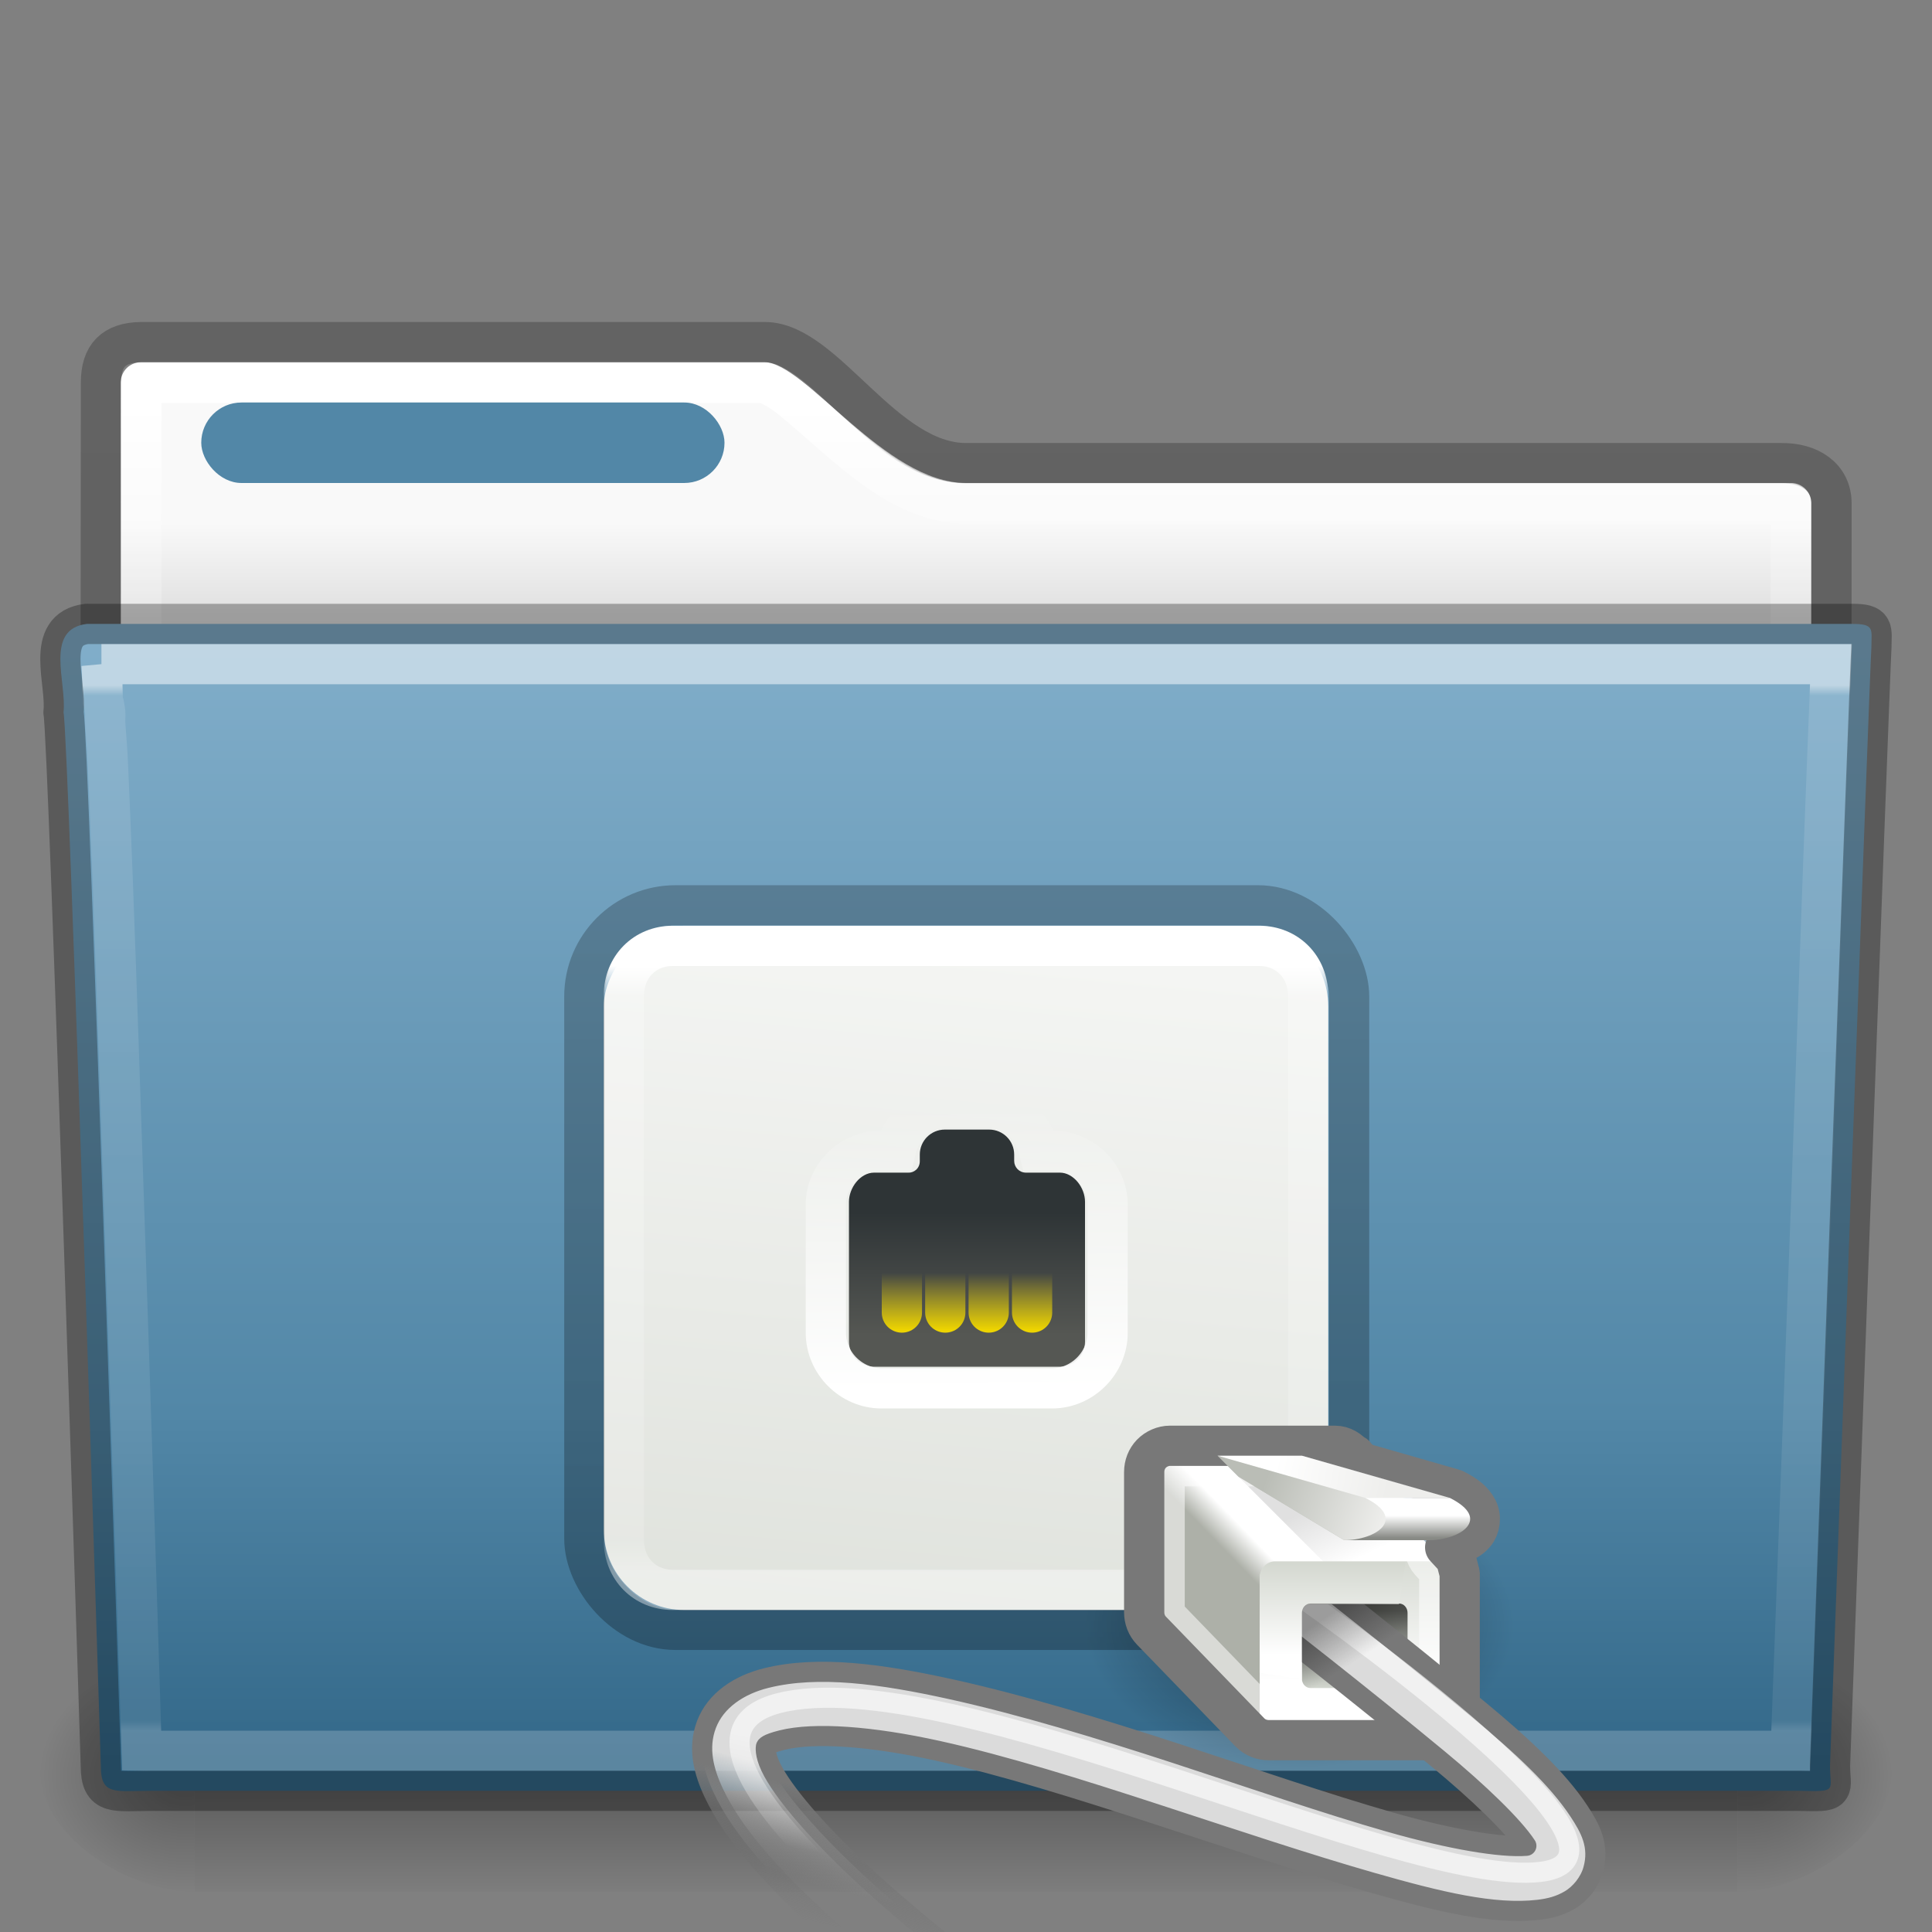 <?xml version="1.0" encoding="UTF-8" standalone="no"?>
<svg
   xmlns:dc="http://purl.org/dc/elements/1.1/"
   xmlns:cc="http://creativecommons.org/ns#"
   xmlns:rdf="http://www.w3.org/1999/02/22-rdf-syntax-ns#"
   xmlns:svg="http://www.w3.org/2000/svg"
   xmlns="http://www.w3.org/2000/svg"
   xmlns:xlink="http://www.w3.org/1999/xlink"
   version="1.1"
   width="48"
   height="48"
   id="svg18157">
  <rect width="100%" height="100%" fill="#808080" stroke="none"/>
  <defs
     id="defs18159">
    <linearGradient
       id="linearGradient4470">
      <stop
         id="stop4472"
         style="stop-color:#ffffff;stop-opacity:1"
         offset="0" />
      <stop
         id="stop4474"
         style="stop-color:#ffffff;stop-opacity:0.235"
         offset="0.05" />
      <stop
         id="stop4476"
         style="stop-color:#ffffff;stop-opacity:0.157"
         offset="0.946" />
      <stop
         id="stop4478"
         style="stop-color:#ffffff;stop-opacity:0.392"
         offset="1" />
    </linearGradient>
    <linearGradient
       id="linearGradient4673">
      <stop
         offset="0"
         style="stop-color:#ffffff;stop-opacity:1"
         id="stop4675" />
      <stop
         offset="0.1"
         style="stop-color:#ffffff;stop-opacity:0.235"
         id="stop4677" />
      <stop
         offset="0.99"
         style="stop-color:#ffffff;stop-opacity:0.157"
         id="stop4679" />
      <stop
         offset="1"
         style="stop-color:#ffffff;stop-opacity:0.392"
         id="stop4681" />
    </linearGradient>
    <linearGradient
       x1="42.471"
       y1="11.953"
       x2="42.471"
       y2="35.582"
       id="linearGradient12489"
       xlink:href="#linearGradient3454-2-5-0-3"
       gradientUnits="userSpaceOnUse"
       gradientTransform="matrix(0.892,0,0,1.099,3.143,3.887)" />
    <linearGradient
       id="linearGradient3454-2-5-0-3">
      <stop
         id="stop3456-4-9-38-1"
         style="stop-color:#ffffff;stop-opacity:1"
         offset="0" />
      <stop
         id="stop3458-39-80-3-5"
         style="stop-color:#ffffff;stop-opacity:0.235"
         offset="0.01" />
      <stop
         id="stop3460-7-0-2-4"
         style="stop-color:#ffffff;stop-opacity:0.157"
         offset="0.99" />
      <stop
         id="stop3462-0-9-8-7"
         style="stop-color:#ffffff;stop-opacity:0.392"
         offset="1" />
    </linearGradient>
    <linearGradient
       x1="35.793"
       y1="17.118"
       x2="35.793"
       y2="43.761"
       id="linearGradient12481"
       xlink:href="#radialGradient2444"
       gradientUnits="userSpaceOnUse"
       gradientTransform="matrix(1,0,0,1.036,2.0849371e-6,-1.589)" />
    <radialGradient
       cx="605.714"
       cy="486.648"
       r="117.143"
       fx="605.714"
       fy="486.648"
       id="radialGradient12475"
       xlink:href="#linearGradient5060-820-91-9-0"
       gradientUnits="userSpaceOnUse"
       gradientTransform="matrix(-0.031,0,0,0.025,23.39,31.942)" />
    <linearGradient
       id="linearGradient5060-820-91-9-0">
      <stop
         id="stop2681-778-5-1"
         style="stop-color:#000000;stop-opacity:1"
         offset="0" />
      <stop
         id="stop2683-2-86-2"
         style="stop-color:#000000;stop-opacity:0"
         offset="1" />
    </linearGradient>
    <radialGradient
       cx="605.714"
       cy="486.648"
       r="117.143"
       fx="605.714"
       fy="486.648"
       id="radialGradient12471"
       xlink:href="#linearGradient5060-179-37-4-0"
       gradientUnits="userSpaceOnUse"
       gradientTransform="matrix(0.031,0,0,0.025,24.61,31.942)" />
    <linearGradient
       id="linearGradient5060-179-37-4-0">
      <stop
         id="stop2675-91-9-2"
         style="stop-color:#000000;stop-opacity:1"
         offset="0" />
      <stop
         id="stop2677-09-0-9"
         style="stop-color:#000000;stop-opacity:0"
         offset="1" />
    </linearGradient>
    <linearGradient
       x1="302.857"
       y1="366.648"
       x2="302.857"
       y2="609.505"
       id="linearGradient12467"
       xlink:href="#linearGradient5048-585-73-1-5"
       gradientUnits="userSpaceOnUse"
       gradientTransform="matrix(0.079,0,0,0.025,-4.693,31.942)" />
    <linearGradient
       id="linearGradient5048-585-73-1-5">
      <stop
         id="stop2667-99-4-6"
         style="stop-color:#000000;stop-opacity:0"
         offset="0" />
      <stop
         id="stop2669-5-9-4"
         style="stop-color:#000000;stop-opacity:1"
         offset="0.5" />
      <stop
         id="stop2671-56-4-2"
         style="stop-color:#000000;stop-opacity:0"
         offset="1" />
    </linearGradient>
    <linearGradient
       x1="68.876"
       y1="4.392"
       x2="68.876"
       y2="32.746"
       id="linearGradient12463"
       xlink:href="#linearGradient4673"
       gradientUnits="userSpaceOnUse"
       gradientTransform="matrix(0.892,0,0,1.058,-45.793,5.354)" />
    <linearGradient
       id="linearGradient4646-7-4-3">
      <stop
         id="stop4648-8-0-3"
         style="stop-color:#f9f9f9;stop-opacity:1"
         offset="0" />
      <stop
         id="stop4650-1-7-3"
         style="stop-color:#d8d8d8;stop-opacity:1"
         offset="1" />
    </linearGradient>
    <linearGradient
       id="linearGradient3104-8-8-97-4-6-11-5-5">
      <stop
         id="stop3106-5-4-3-5-0-2-1-0"
         style="stop-color:#000000;stop-opacity:0.322"
         offset="0" />
      <stop
         id="stop3108-4-3-7-8-2-0-7-9"
         style="stop-color:#000000;stop-opacity:0.278"
         offset="1" />
    </linearGradient>
    <radialGradient
       id="radialGradient2444"
       gradientUnits="userSpaceOnUse"
       cy="14.113"
       cx="63.969"
       gradientTransform="matrix(1.565,-9.5143e-8,6.1772e-8,1.016,-59.149,8.146)"
       r="23.097">
      <stop
         id="stop3618"
         style="stop-color:#80ADC9"
         offset="0" />
      <stop
         id="stop3270"
         style="stop-color:#5287A7"
         offset="0.688" />
      <stop
         id="stop3620"
         style="stop-color:#336889"
         offset="1" />
    </radialGradient>
    <linearGradient
       x1="62.989"
       y1="13"
       x2="62.989"
       y2="16"
       id="linearGradient12459-6"
       xlink:href="#linearGradient4646-7-4-3"
       gradientUnits="userSpaceOnUse"
       gradientTransform="translate(-50.94,0)" />
    <linearGradient
       xlink:href="#linearGradient3104-8-8-97-4-6-11-5-5"
       id="linearGradient4572"
       gradientUnits="userSpaceOnUse"
       gradientTransform="matrix(0.807,0,0,0.834,57.966,-0.07)"
       x1="-51.786"
       y1="53.514"
       x2="-51.786"
       y2="3.634" />
    <linearGradient
       id="linearGradient2987"
       y2="34.562"
       gradientUnits="userSpaceOnUse"
       x2="-7.781"
       gradientTransform="matrix(-0.525,0,0,0.525,29.722,23.046)"
       y1="32.438"
       x1="-6.406">
      <stop
         id="stop7814"
         offset="0" />
      <stop
         id="stop7816"
         style="stop-opacity:0"
         offset="1" />
    </linearGradient>
    <linearGradient
       id="linearGradient2990"
       y2="55"
       xlink:href="#linearGradient7269"
       gradientUnits="userSpaceOnUse"
       x2="-4.11"
       gradientTransform="matrix(-0.59,0,0,0.612,31.887,5.131)"
       y1="58.808"
       x1="-4.11" />
    <linearGradient
       id="linearGradient7269">
      <stop
         id="stop7271"
         style="stop-color:#fff"
         offset="0" />
      <stop
         id="stop7273"
         style="stop-color:#d3d7cf"
         offset="1" />
    </linearGradient>
    <linearGradient
       id="linearGradient2993"
       y2="42.938"
       gradientUnits="userSpaceOnUse"
       x2="42.124"
       gradientTransform="matrix(-0.525,0,0,0.525,40.218,23.046)"
       y1="38.312"
       x1="41.188">
      <stop
         id="stop7662"
         style="stop-color:#fff"
         offset="0" />
      <stop
         id="stop7664"
         style="stop-color:#fff;stop-opacity:0"
         offset="1" />
    </linearGradient>
    <linearGradient
       id="linearGradient2996"
       y2="45.062"
       gradientUnits="userSpaceOnUse"
       x2="38.875"
       gradientTransform="matrix(-0.525,0,0,0.525,40.218,23.046)"
       y1="40.312"
       x1="37.625">
      <stop
         id="stop3225"
         style="stop-color:#dbdbdb"
         offset="0" />
      <stop
         id="stop3227"
         style="stop-color:#a0a0a0;stop-opacity:0"
         offset="1" />
    </linearGradient>
    <linearGradient
       id="linearGradient2998"
       y2="46.562"
       gradientUnits="userSpaceOnUse"
       x2="40.125"
       gradientTransform="matrix(-0.525,0,0,0.525,40.218,23.046)"
       y1="40.625"
       x1="38.75">
      <stop
         id="stop3231"
         style="stop-color:#787878"
         offset="0" />
      <stop
         id="stop3233"
         style="stop-color:#6c6c6c;stop-opacity:0"
         offset="1" />
    </linearGradient>
    <linearGradient
       id="linearGradient3010"
       y2="24.688"
       xlink:href="#linearGradient7422"
       gradientUnits="userSpaceOnUse"
       x2="30.312"
       gradientTransform="matrix(-0.539,0,0,0.539,39.932,18.32)"
       y1="27.313"
       x1="30.312" />
    <linearGradient
       id="linearGradient7422">
      <stop
         id="stop7424"
         style="stop-color:#edd400"
         offset="0" />
      <stop
         id="stop7426"
         style="stop-color:#edd400;stop-opacity:0"
         offset="1" />
    </linearGradient>
    <linearGradient
       id="linearGradient3013"
       y2="16"
       gradientUnits="userSpaceOnUse"
       x2="29"
       gradientTransform="matrix(-0.539,0,0,0.539,39.932,18.86)"
       y1="29"
       x1="28.875">
      <stop
         id="stop7432"
         style="stop-color:#fff"
         offset="0" />
      <stop
         id="stop7434"
         style="stop-color:#fff;stop-opacity:0"
         offset="1" />
    </linearGradient>
    <linearGradient
       id="linearGradient3016"
       y2="26.205"
       gradientUnits="userSpaceOnUse"
       x2="32.812"
       gradientTransform="matrix(-0.586,0,0,0.586,41.324,17.812)"
       y1="21"
       x1="32.812">
      <stop
         id="stop7342"
         style="stop-color:#2e3436"
         offset="0" />
      <stop
         id="stop7344"
         style="stop-color:#555753"
         offset="1" />
    </linearGradient>
    <linearGradient
       id="linearGradient3019"
       y2="59.445"
       gradientUnits="userSpaceOnUse"
       x2="-3.535"
       gradientTransform="matrix(-0.525,0,0,0.54,31.822,9.851)"
       y1="55.867"
       x1="-3.535">
      <stop
         id="stop7279"
         style="stop-color:#555753"
         offset="0" />
      <stop
         id="stop7281"
         style="stop-color:#d3d7cf"
         offset="1" />
    </linearGradient>
    <linearGradient
       id="linearGradient3022"
       y2="51.812"
       gradientUnits="userSpaceOnUse"
       x2="-5.969"
       gradientTransform="matrix(-0.525,0,0,0.525,31.822,10.45)"
       y1="52.875"
       x1="-5.969">
      <stop
         id="stop7188"
         style="stop-color:#888a85"
         offset="0" />
      <stop
         id="stop7190"
         style="stop-color:#fff"
         offset="1" />
    </linearGradient>
    <linearGradient
       id="linearGradient3025"
       y2="49.458"
       gradientUnits="userSpaceOnUse"
       x2="0.265"
       gradientTransform="matrix(-0.525,0,0,0.525,31.822,10.45)"
       y1="50.519"
       x1="-5.082">
      <stop
         id="stop7247"
         style="stop-color:#eeeeec"
         offset="0" />
      <stop
         id="stop7249"
         style="stop-color:#fff"
         offset="1" />
    </linearGradient>
    <linearGradient
       id="linearGradient3028"
       y2="50.563"
       gradientUnits="userSpaceOnUse"
       x2="0.884"
       gradientTransform="matrix(-0.525,0,0,0.525,31.822,10.45)"
       y1="52.64"
       x1="-4.685">
      <stop
         id="stop7239"
         style="stop-color:#eeeeec"
         offset="0" />
      <stop
         id="stop7241"
         style="stop-color:#babdb6"
         offset="1" />
    </linearGradient>
    <linearGradient
       id="linearGradient3034"
       y2="54"
       gradientUnits="userSpaceOnUse"
       x2="-3.359"
       gradientTransform="matrix(-0.525,0,0,0.525,31.822,10.45)"
       y1="51.138"
       x1="-1.989">
      <stop
         id="stop7259"
         offset="0" />
      <stop
         id="stop7261"
         style="stop-opacity:0"
         offset="1" />
    </linearGradient>
    <linearGradient
       id="linearGradient3037"
       y2="54.708"
       xlink:href="#linearGradient7269"
       gradientUnits="userSpaceOnUse"
       x2="-4.221"
       gradientTransform="matrix(-0.59,0,0,0.612,31.887,5.115)"
       y1="59.879"
       x1="-4.221" />
    <linearGradient
       id="linearGradient3040"
       y2="54.416"
       gradientUnits="userSpaceOnUse"
       x2="0.822"
       gradientTransform="matrix(-0.612,0,0,0.63,31.734,4.048)"
       y1="55.219"
       x1="1.626">
      <stop
         id="stop7265"
         style="stop-color:#adb0a8"
         offset="0" />
      <stop
         id="stop7267"
         style="stop-color:#fff"
         offset="1" />
    </linearGradient>
    <linearGradient
       id="linearGradient3048"
       y2="-6.568"
       gradientUnits="userSpaceOnUse"
       x2="-11.006"
       gradientTransform="matrix(1.125,0,0,1.133,-16.687,22.433)"
       y1="25.357"
       x1="-7.975">
      <stop
         id="stop6993"
         style="stop-color:#d3d7cf"
         offset="0" />
      <stop
         id="stop6995"
         style="stop-color:#fff"
         offset="1" />
    </linearGradient>
    <radialGradient
       id="radialGradient3051"
       gradientUnits="userSpaceOnUse"
       cy="34.786"
       cx="14.363"
       gradientTransform="matrix(-0.607,0,0,0.403,41,26.347)"
       r="8.795">
      <stop
         id="stop7824"
         offset="0" />
      <stop
         id="stop7826"
         style="stop-opacity:0"
         offset="1" />
    </radialGradient>
    <linearGradient
       xlink:href="#linearGradient7422"
       id="linearGradient3560"
       gradientUnits="userSpaceOnUse"
       gradientTransform="matrix(-0.539,0,0,0.539,39.932,18.32)"
       x1="30.312"
       y1="27.313"
       x2="30.312"
       y2="24.688" />
    <linearGradient
       xlink:href="#linearGradient7422"
       id="linearGradient3562"
       gradientUnits="userSpaceOnUse"
       gradientTransform="matrix(-0.539,0,0,0.539,39.932,18.32)"
       x1="30.312"
       y1="27.313"
       x2="30.312"
       y2="24.688" />
    <linearGradient
       xlink:href="#linearGradient7422"
       id="linearGradient3564"
       gradientUnits="userSpaceOnUse"
       gradientTransform="matrix(-0.539,0,0,0.539,39.932,18.32)"
       x1="30.312"
       y1="27.313"
       x2="30.312"
       y2="24.688" />
    <linearGradient
       xlink:href="#linearGradient3104-8-8-97-4-6-11-5-5"
       id="linearGradient4437"
       gradientUnits="userSpaceOnUse"
       gradientTransform="matrix(0.807,0,0,0.834,57.966,-0.07)"
       x1="-51.786"
       y1="49.336"
       x2="-51.786"
       y2="26.479" />
    <linearGradient
       xlink:href="#linearGradient4470"
       id="linearGradient4466"
       gradientUnits="userSpaceOnUse"
       gradientTransform="matrix(0.892,0,0,1.058,-45.793,5.354)"
       x1="71.331"
       y1="17.624"
       x2="71.331"
       y2="31.858" />
  </defs>
  <path
     style="color:#000000;clip-rule:nonzero;display:inline;overflow:visible;visibility:visible;opacity:1;isolation:auto;mix-blend-mode:normal;color-interpolation:sRGB;color-interpolation-filters:linearRGB;solid-color:#000000;solid-opacity:1;fill:url(#linearGradient12459-6);fill-opacity:1;fill-rule:nonzero;stroke:none;stroke-width:1;stroke-linecap:butt;stroke-linejoin:miter;stroke-miterlimit:4;stroke-dasharray:none;stroke-dashoffset:0;stroke-opacity:1;marker:none;color-rendering:auto;image-rendering:auto;shape-rendering:auto;text-rendering:auto;enable-background:accumulate;filter-blend-mode:normal;filter-gaussianBlur-deviation:0"
     d="M 3.5,9 C 3.223,9 3,9.223 3,9.5 l 0,8 C 3,17.777 3.223,18 3.5,18 l 41,0 c 0.277,0 0.5,-0.223 0.5,-0.5 l 0,-5 C 45,12.223 44.777,12 44.5,12 L 24,12 C 22,12 20,9 19,9 Z"
     id="rect4574" />
  <path
     d="m 3.509,8.5 c -0.69,0.008 -1,0.342 -1,1 l -0.009,9 43,0 0.003,-5.993 c 3.53e-4,-0.658 -0.554,-1.008 -1.244,-1 l -20.256,0 c -2.047,0 -3.499,-3.007 -5,-3.007 z"
     style="color:#000000;clip-rule:nonzero;display:inline;overflow:visible;visibility:visible;opacity:0.8;isolation:auto;mix-blend-mode:normal;color-interpolation:sRGB;color-interpolation-filters:linearRGB;solid-color:#000000;solid-opacity:1;fill:none;fill-opacity:1;fill-rule:nonzero;stroke:url(#linearGradient4572);stroke-width:1;stroke-linecap:butt;stroke-linejoin:miter;stroke-miterlimit:4;stroke-dasharray:none;stroke-dashoffset:0;stroke-opacity:1;marker:none;color-rendering:auto;image-rendering:auto;shape-rendering:auto;text-rendering:auto;enable-background:accumulate"
     id="path3468-2" />
  <path
     style="color:#000000;display:inline;overflow:visible;visibility:visible;fill:none;stroke:url(#linearGradient12463);stroke-width:1;stroke-linecap:round;stroke-linejoin:round;stroke-miterlimit:4;stroke-dasharray:none;stroke-dashoffset:0;stroke-opacity:1;marker:none;enable-background:accumulate"
     d="m 3.51,9.51 0,7.98 40.98,0 0,-4.98 -20.49,0 c -1.255,0 -2.314,-0.855 -3.207,-1.621 C 20.346,10.506 19.94,10.132 19.607,9.871 19.274,9.611 18.995,9.51 19,9.51 Z"
     id="rect4251-9-21-7" />
  <rect
     style="display:inline;overflow:visible;visibility:visible;opacity:0.3;fill:url(#linearGradient12467);fill-opacity:1;fill-rule:nonzero;stroke:none;stroke-width:1;marker:none"
     id="rect4173-8-8"
     y="41"
     x="4.833"
     height="6"
     width="38.333" />
  <path
     style="display:inline;overflow:visible;visibility:visible;opacity:0.3;fill:url(#radialGradient12471);fill-opacity:1;fill-rule:nonzero;stroke:none;stroke-width:1;marker:none"
     id="path5058-9-0"
     d="m 43.167,41 c 0,0 0,6 0,6 1.586,0.011 3.833,-1.344 3.833,-3 0,-1.656 -1.769,-2.999 -3.833,-2.999 z" />
  <path
     style="display:inline;overflow:visible;visibility:visible;opacity:0.3;fill:url(#radialGradient12475);fill-opacity:1;fill-rule:nonzero;stroke:none;stroke-width:1;marker:none"
     id="path5018-6-6"
     d="m 4.833,41 c 0,0 0,6 0,6 -1.586,0.011 -3.833,-1.344 -3.833,-3 0,-1.656 1.769,-2.999 3.833,-2.999 z" />
  <path
     style="fill:url(#linearGradient12481);fill-opacity:1;stroke:none"
     id="path3388-7-1"
     d="m 2.163,15.5 c -1.072,0.128 -0.5,1.454 -0.585,2.2 0.124,0.482 0.927,26.176 0.927,26.176 0,0.741 0.352,0.616 1.243,0.616 13.189,0 27.773,0 40.961,0 0.96,0.023 0.757,0.012 0.757,-0.627 0,0 0.993,-27.354 1.028,-27.781 0,-0.449 0.09,-0.583 -0.473,-0.583 -14.084,0 -29.775,0 -43.859,0 z" />
  <path
     style="color:#000000;display:inline;overflow:visible;visibility:visible;opacity:0.5;fill:none;stroke:url(#linearGradient12489);stroke-width:1;stroke-linecap:round;stroke-linejoin:miter;stroke-miterlimit:4;stroke-dasharray:none;stroke-dashoffset:0;stroke-opacity:1;marker:none;enable-background:accumulate"
     id="path4587-3-5"
     d="m 2.522,16.5 c 0.017,0.183 0.022,0.538 0.031,0.909 0.023,0.09 0.026,0.062 0.031,0.097 0.011,0.069 0.027,0.144 0.031,0.195 0.006,0.078 -0.007,0.18 0,0.292 0.013,0.225 0.045,0.53 0.062,0.909 0.034,0.756 0.078,1.774 0.125,3.018 0.094,2.487 0.203,5.769 0.312,9.021 0.212,6.309 0.395,12.188 0.406,12.558 0.123,0.004 0.071,0 0.25,0 l 40.719,0 c 0.012,-0.341 0.253,-6.673 0.5,-13.402 0.127,-3.454 0.245,-6.942 0.344,-9.573 0.049,-1.315 0.094,-2.421 0.125,-3.213 0.013,-0.341 0.022,-0.595 0.031,-0.811 l -42.969,0 z" />
  <path
     style="opacity:0.3;fill:none;stroke:#000000;stroke-width:1;stroke-linecap:round;stroke-linejoin:round;stroke-miterlimit:4;stroke-dashoffset:0;stroke-opacity:1"
     id="path3388-7-1-7"
     d="m 2.163,15.5 c -1.072,0.128 -0.5,1.454 -0.585,2.2 0.124,0.482 0.927,26.176 0.927,26.176 0,0.741 0.352,0.616 1.243,0.616 13.189,0 27.773,0 40.961,0 0.96,0.023 0.757,0.012 0.757,-0.627 0,0 0.993,-27.354 1.028,-27.781 0,-0.449 0.09,-0.583 -0.473,-0.583 -14.084,0 -29.775,0 -43.859,0 z" />
  <rect
     x="5"
     y="10"
     width="13"
     height="2"
     ry="1"
     rx="1"
     style="display:block;fill:#5287A7"
     id="rect3562" />
  <path
     id="path7013"
     style="fill:#ffffff;fill-rule:evenodd"
     d="m 37.594,29.343 -1.574,0 -1.05,0 1.575,0 1.049,0 z" />
  <path
     id="path7820"
     style="opacity:0.459;fill:url(#radialGradient3051);fill-rule:evenodd"
     d="m 26.951,40.383 c -0.001,1.96 2.388,3.549 5.335,3.549 2.947,0 5.336,-1.589 5.336,-3.549 0,-1.96 -2.389,-3.549 -5.336,-3.549 -2.947,0 -5.336,1.589 -5.335,3.549 z" />
  <rect
     id="rect5925"
     style="fill:url(#linearGradient3048);fill-rule:evenodd;stroke:none;stroke-linecap:round;stroke-linejoin:round;stroke-dashoffset:0.7;stroke-opacity:0.992"
     transform="scale(-1,1)"
     rx="2"
     ry="2"
     height="17"
     width="18"
     y="23"
     x="-33" />
  <rect
     id="rect5925-5"
     style="color:#000000;clip-rule:nonzero;display:inline;overflow:visible;visibility:visible;opacity:0.8;isolation:auto;mix-blend-mode:normal;color-interpolation:sRGB;color-interpolation-filters:linearRGB;solid-color:#000000;solid-opacity:1;fill:none;fill-opacity:1;fill-rule:nonzero;stroke:url(#linearGradient4437);stroke-width:1;stroke-linecap:butt;stroke-linejoin:miter;stroke-miterlimit:4;stroke-dasharray:none;stroke-dashoffset:0;stroke-opacity:1;marker:none;color-rendering:auto;image-rendering:auto;shape-rendering:auto;text-rendering:auto;enable-background:accumulate;filter-blend-mode:normal;filter-gaussianBlur-deviation:0"
     rx="2.264"
     ry="2.264"
     height="18"
     width="19"
     y="22.493"
     x="14.518" />
  <path
     id="path6964"
     style="fill:none;stroke:url(#linearGradient4466);stroke-width:1;stroke-linecap:round;stroke-linejoin:round;stroke-dashoffset:0;stroke-opacity:1;color:#000000;clip-rule:nonzero;display:inline;overflow:visible;visibility:visible;opacity:1;isolation:auto;mix-blend-mode:normal;color-interpolation:sRGB;color-interpolation-filters:linearRGB;solid-color:#000000;solid-opacity:1;fill-opacity:1;fill-rule:nonzero;stroke-miterlimit:4;stroke-dasharray:none;marker:none;filter-blend-mode:normal;filter-gaussianBlur-deviation:0;color-rendering:auto;image-rendering:auto;shape-rendering:auto;text-rendering:auto;enable-background:accumulate"
     d="M 31.285,23.5 C 31.981,23.5 32.5,24.025 32.5,24.731 l 0,13.538 c 0,0.706 -0.519,1.231 -1.215,1.231 l -14.571,0 C 16.018,39.5 15.5,38.975 15.5,38.269 l 0,-13.538 C 15.5,24.025 16.018,23.5 16.714,23.5 l 14.571,0 z" />
  <path
     id="rect6100"
     style="fill:url(#linearGradient3040);fill-rule:evenodd"
     d="m 33.169,36.166 c 0.126,0 0.234,0.064 0.306,0.157 l 2.459,2.519 c 0.021,0.083 0.061,0.171 0.086,0.256 l 0,3.477 c 0,0.229 -0.181,0.413 -0.402,0.413 l -4.094,0 c -0.11,0 -0.215,-0.043 -0.287,-0.118 L 28.788,40.351 C 28.716,40.276 28.673,40.17 28.673,40.056 l 0,-3.477 c 0,-0.114 0.043,-0.22 0.115,-0.295 0.072,-0.075 0.176,-0.118 0.287,-0.118 l 4.094,0 z" />
  <path
     id="path6105"
     style="fill:url(#linearGradient3037);fill-rule:evenodd"
     d="m 35.637,38.79 -3.957,0 c -0.212,0 -0.383,0.179 -0.383,0.402 l 0,3.394 c 0,0.223 0.171,0.402 0.383,0.402 l 3.957,0 c 0.212,0 0.383,-0.179 0.383,-0.402 l 0,-3.394 c 0,-0.223 -0.171,-0.402 -0.383,-0.402 z" />
  <path
     id="path7253"
     style="opacity:0.123;fill:url(#linearGradient3034);fill-rule:evenodd"
     d="m 32.346,36.166 2.624,2.624 -2.099,0 -2.624,-2.624 2.099,0" />
  <path
     id="path6126"
     style="fill:#babdb6;fill-rule:evenodd"
     d="m 30.247,36.166 4.986,2.099 -1.837,0 -2.624,-1.574 -0.525,-0.525" />
  <path
     id="path7235"
     style="opacity:0.534;fill:none;stroke:#ffffff;stroke-linecap:round;stroke-linejoin:round;stroke-dashoffset:0.7"
     d="m 33.166,36.428 c 0.013,0 0.029,0.004 0.082,0.066 0.016,0.012 0.033,0.023 0.05,0.033 0.01,0.011 0.021,0.022 0.032,0.032 0.011,0.012 0.022,0.023 0.033,0.033 l 0.017,0 c 0.01,0.012 0.021,0.023 0.032,0.033 l 0.099,0.098 c 0.056,0.053 0.123,0.092 0.197,0.115 l 2.23,0.64 c 0.21,0.109 0.28,0.183 0.312,0.246 0,0.001 -0.018,0.07 0,0.049 -0.043,0.052 -0.189,0.132 -0.443,0.18 -0.179,0.037 -0.324,0.165 -0.382,0.338 -0.057,0.173 -0.018,0.363 0.103,0.499 l 0.18,0.197 c 0.011,0.046 0.029,0.089 0.05,0.164 0.004,0.014 -0.005,0.018 0,0.032 l 0,3.412 c 0,0.028 -0.001,0.06 -0.033,0.098 -0.017,0.019 -0.054,0.033 -0.082,0.033 l -4.117,0 c -0.048,0 -0.088,-0.006 -0.114,-0.033 l 0,-0.016 -2.444,-2.526 C 28.941,40.123 28.935,40.11 28.935,40.053 l 0,-3.477 c 0,-0.057 0.006,-0.086 0.033,-0.115 0.019,-0.02 0.081,-0.033 0.098,-0.033 l 4.1,0 z" />
  <path
     id="path7229"
     style="fill:none;stroke:#787878;stroke-linecap:round;stroke-linejoin:round;stroke-dashoffset:0.7"
     d="m 33.166,35.92 c 0.204,0 0.363,0.114 0.476,0.246 l 0.016,-0.017 0.017,0.033 0.18,0.164 2.231,0.64 c 0.017,0.004 0.033,0.009 0.049,0.016 0.288,0.144 0.473,0.291 0.574,0.492 0.1,0.201 0.061,0.455 -0.066,0.607 -0.172,0.207 -0.45,0.29 -0.738,0.344 l 0.213,0.23 c 0.03,0.027 0.053,0.061 0.066,0.098 0.017,0.064 0.037,0.166 0.066,0.263 0.008,0.021 0.014,0.043 0.016,0.065 l 0,3.494 c 0,0.157 -0.059,0.305 -0.164,0.426 -0.105,0.121 -0.268,0.213 -0.459,0.213 l -4.117,0 c -0.169,0 -0.344,-0.06 -0.475,-0.196 l -2.444,-2.526 c -0.118,-0.123 -0.18,-0.283 -0.18,-0.459 l 0,-3.477 c 0,-0.176 0.062,-0.336 0.18,-0.459 0.118,-0.121 0.29,-0.197 0.459,-0.197 l 4.1,0 z" />
  <path
     id="path7184"
     style="fill:url(#linearGradient3028);fill-rule:evenodd"
     d="m 30.247,36.166 5.773,1.312 -1.05,0.787 -1.574,0 -2.624,-1.574 -0.525,-0.525" />
  <path
     id="path7171"
     style="fill:url(#linearGradient3025);fill-rule:evenodd"
     d="m 32.346,36.166 3.674,1.049 -2.099,0 -3.674,-1.049 2.099,0" />
  <path
     id="rect7173"
     style="fill:url(#linearGradient3022);fill-rule:evenodd"
     d="m 36.02,37.215 -1.949,0 -0.15,0 c 1.049,0.525 0.262,1.05 -0.525,1.05 l 2.099,0 c 0.787,0 1.575,-0.525 0.525,-1.05 z" />
  <path
     id="path7275"
     style="fill:url(#linearGradient3019);fill-rule:evenodd"
     d="m 34.757,39.839 -2.198,0 c -0.118,0 -0.213,0.103 -0.213,0.23 l 0,1.64 c 0,0.127 0.095,0.23 0.213,0.23 l 2.198,0 c 0.118,0 0.213,-0.103 0.213,-0.23 l 0,-1.64 c 0,-0.127 -0.095,-0.23 -0.213,-0.23 z" />
  <path
     id="rect7327"
     style="fill:url(#linearGradient3016);fill-rule:evenodd"
     d="m 24.574,28.064 c 0.345,0 0.623,0.278 0.623,0.622 l 0,0.155 c 0,0.158 0.124,0.293 0.294,0.293 l 0.843,0 c 0.344,0 0.623,0.379 0.623,0.724 l 0,3.475 c 0,0.344 -0.279,0.623 -0.623,0.623 l -4.618,0 c -0.345,0 -0.624,-0.279 -0.624,-0.623 l 0,-3.475 c 0,-0.345 0.279,-0.724 0.624,-0.724 l 0.843,0 c 0.141,0.01 0.293,-0.1 0.293,-0.284 l 0,-0.164 c 0,-0.344 0.278,-0.622 0.623,-0.622 l 1.099,0 z" />
  <path
     id="path2709"
     style="fill:none;stroke:url(#linearGradient3013);stroke-linecap:round;stroke-dashoffset:0.7"
     d="m 23.504,27.493 c -0.643,0 -1.115,0.498 -1.252,1.092 l -0.353,0 c -0.744,0 -1.381,0.597 -1.381,1.348 l 0,3.179 c 0,0.752 0.629,1.381 1.381,1.381 l 4.239,0 c 0.751,0 1.38,-0.629 1.38,-1.381 l 0,-3.179 c 0,-0.751 -0.636,-1.348 -1.38,-1.348 l -0.322,0 c -0.143,-0.599 -0.64,-1.092 -1.284,-1.092 l -1.028,0 z" />
  <path
     id="path7352"
     style="fill:none;stroke:url(#linearGradient3560);stroke-width:1px;stroke-linecap:round"
     d="m 25.642,32.61 0,-1.078" />
  <path
     id="path7362"
     style="fill:none;stroke:url(#linearGradient3562);stroke-width:1px;stroke-linecap:round"
     d="m 24.564,32.61 0,-1.078" />
  <path
     id="path7364"
     style="fill:none;stroke:url(#linearGradient3564);stroke-width:1px;stroke-linecap:round"
     d="m 23.485,32.61 0,-1.078" />
  <path
     id="path7366"
     style="fill:none;stroke:url(#linearGradient3010);stroke-width:1px;stroke-linecap:round"
     d="m 22.407,32.61 0,-1.078" />
  <path
     id="path7506"
     style="fill:url(#linearGradient2996);fill-rule:evenodd;stroke:url(#linearGradient2998);stroke-width:0.5;stroke-linejoin:round"
     d="m 32.51,39.085 c 0,0 2.199,1.715 4.248,3.411 1.025,0.848 1.941,1.691 2.476,2.51 0.268,0.409 0.519,0.851 0.345,1.459 -0.087,0.304 -0.321,0.589 -0.574,0.738 -0.253,0.15 -0.503,0.213 -0.787,0.246 -1.115,0.129 -2.483,-0.206 -4.117,-0.672 -1.633,-0.466 -3.5,-1.093 -5.379,-1.706 -1.879,-0.613 -3.777,-1.21 -5.428,-1.574 -1.652,-0.364 -3.063,-0.465 -3.871,-0.263 -0.382,0.096 -0.391,0.158 -0.394,0.164 -0.002,0.006 -0.033,0.176 0.115,0.492 0.298,0.632 1.179,1.636 2.198,2.592 2.039,1.911 4.641,3.739 4.641,3.739 L 25.065,51.5 c 0,0 -2.646,-1.846 -4.806,-3.87 -1.079,-1.013 -2.035,-2.043 -2.525,-3.084 -0.245,-0.52 -0.408,-1.109 -0.181,-1.705 0.228,-0.597 0.809,-0.982 1.476,-1.148 1.292,-0.323 2.858,-0.108 4.609,0.278 1.751,0.387 3.683,0.974 5.576,1.591 1.893,0.618 3.741,1.257 5.314,1.706 1.528,0.436 2.78,0.64 3.394,0.59 -0.325,-0.497 -1.204,-1.34 -2.181,-2.148 -1.952,-1.617 -4.182,-3.346 -4.182,-3.346 l 0.951,-1.279 z" />
  <path
     id="path7502"
     style="opacity:0.6;fill:none;stroke:url(#linearGradient2993);stroke-width:0.5"
     d="m 31.994,39.456 c 0,0 9.676,6.659 6.264,7.052 -3.411,0.394 -14.694,-5.248 -18.893,-4.198 -4.198,1.049 6.298,8.397 6.298,8.397" />
  <path
     id="path7512"
     style="fill:url(#linearGradient2990);fill-rule:evenodd"
     d="m 34.924,38.806 -0.167,1.05 -2.197,0 c -0.118,0 -0.214,0.102 -0.214,0.229 l 0,1.64 -1.049,-0.164 0,-2.345 c 0,-0.222 0.165,-0.41 0.377,-0.41 l 3.25,0 z" />
  <path
     id="path7810"
     style="opacity:0.354;fill:url(#linearGradient2987);fill-rule:evenodd"
     d="m 34.757,39.839 -2.198,0 c -0.118,0 -0.213,0.103 -0.213,0.23 l 0,1.64 c 0,0.127 0.095,0.23 0.213,0.23 l 2.198,0 c 0.118,0 0.213,-0.103 0.213,-0.23 l 0,-1.64 c 0,-0.127 -0.095,-0.23 -0.213,-0.23 z" />
</svg>
